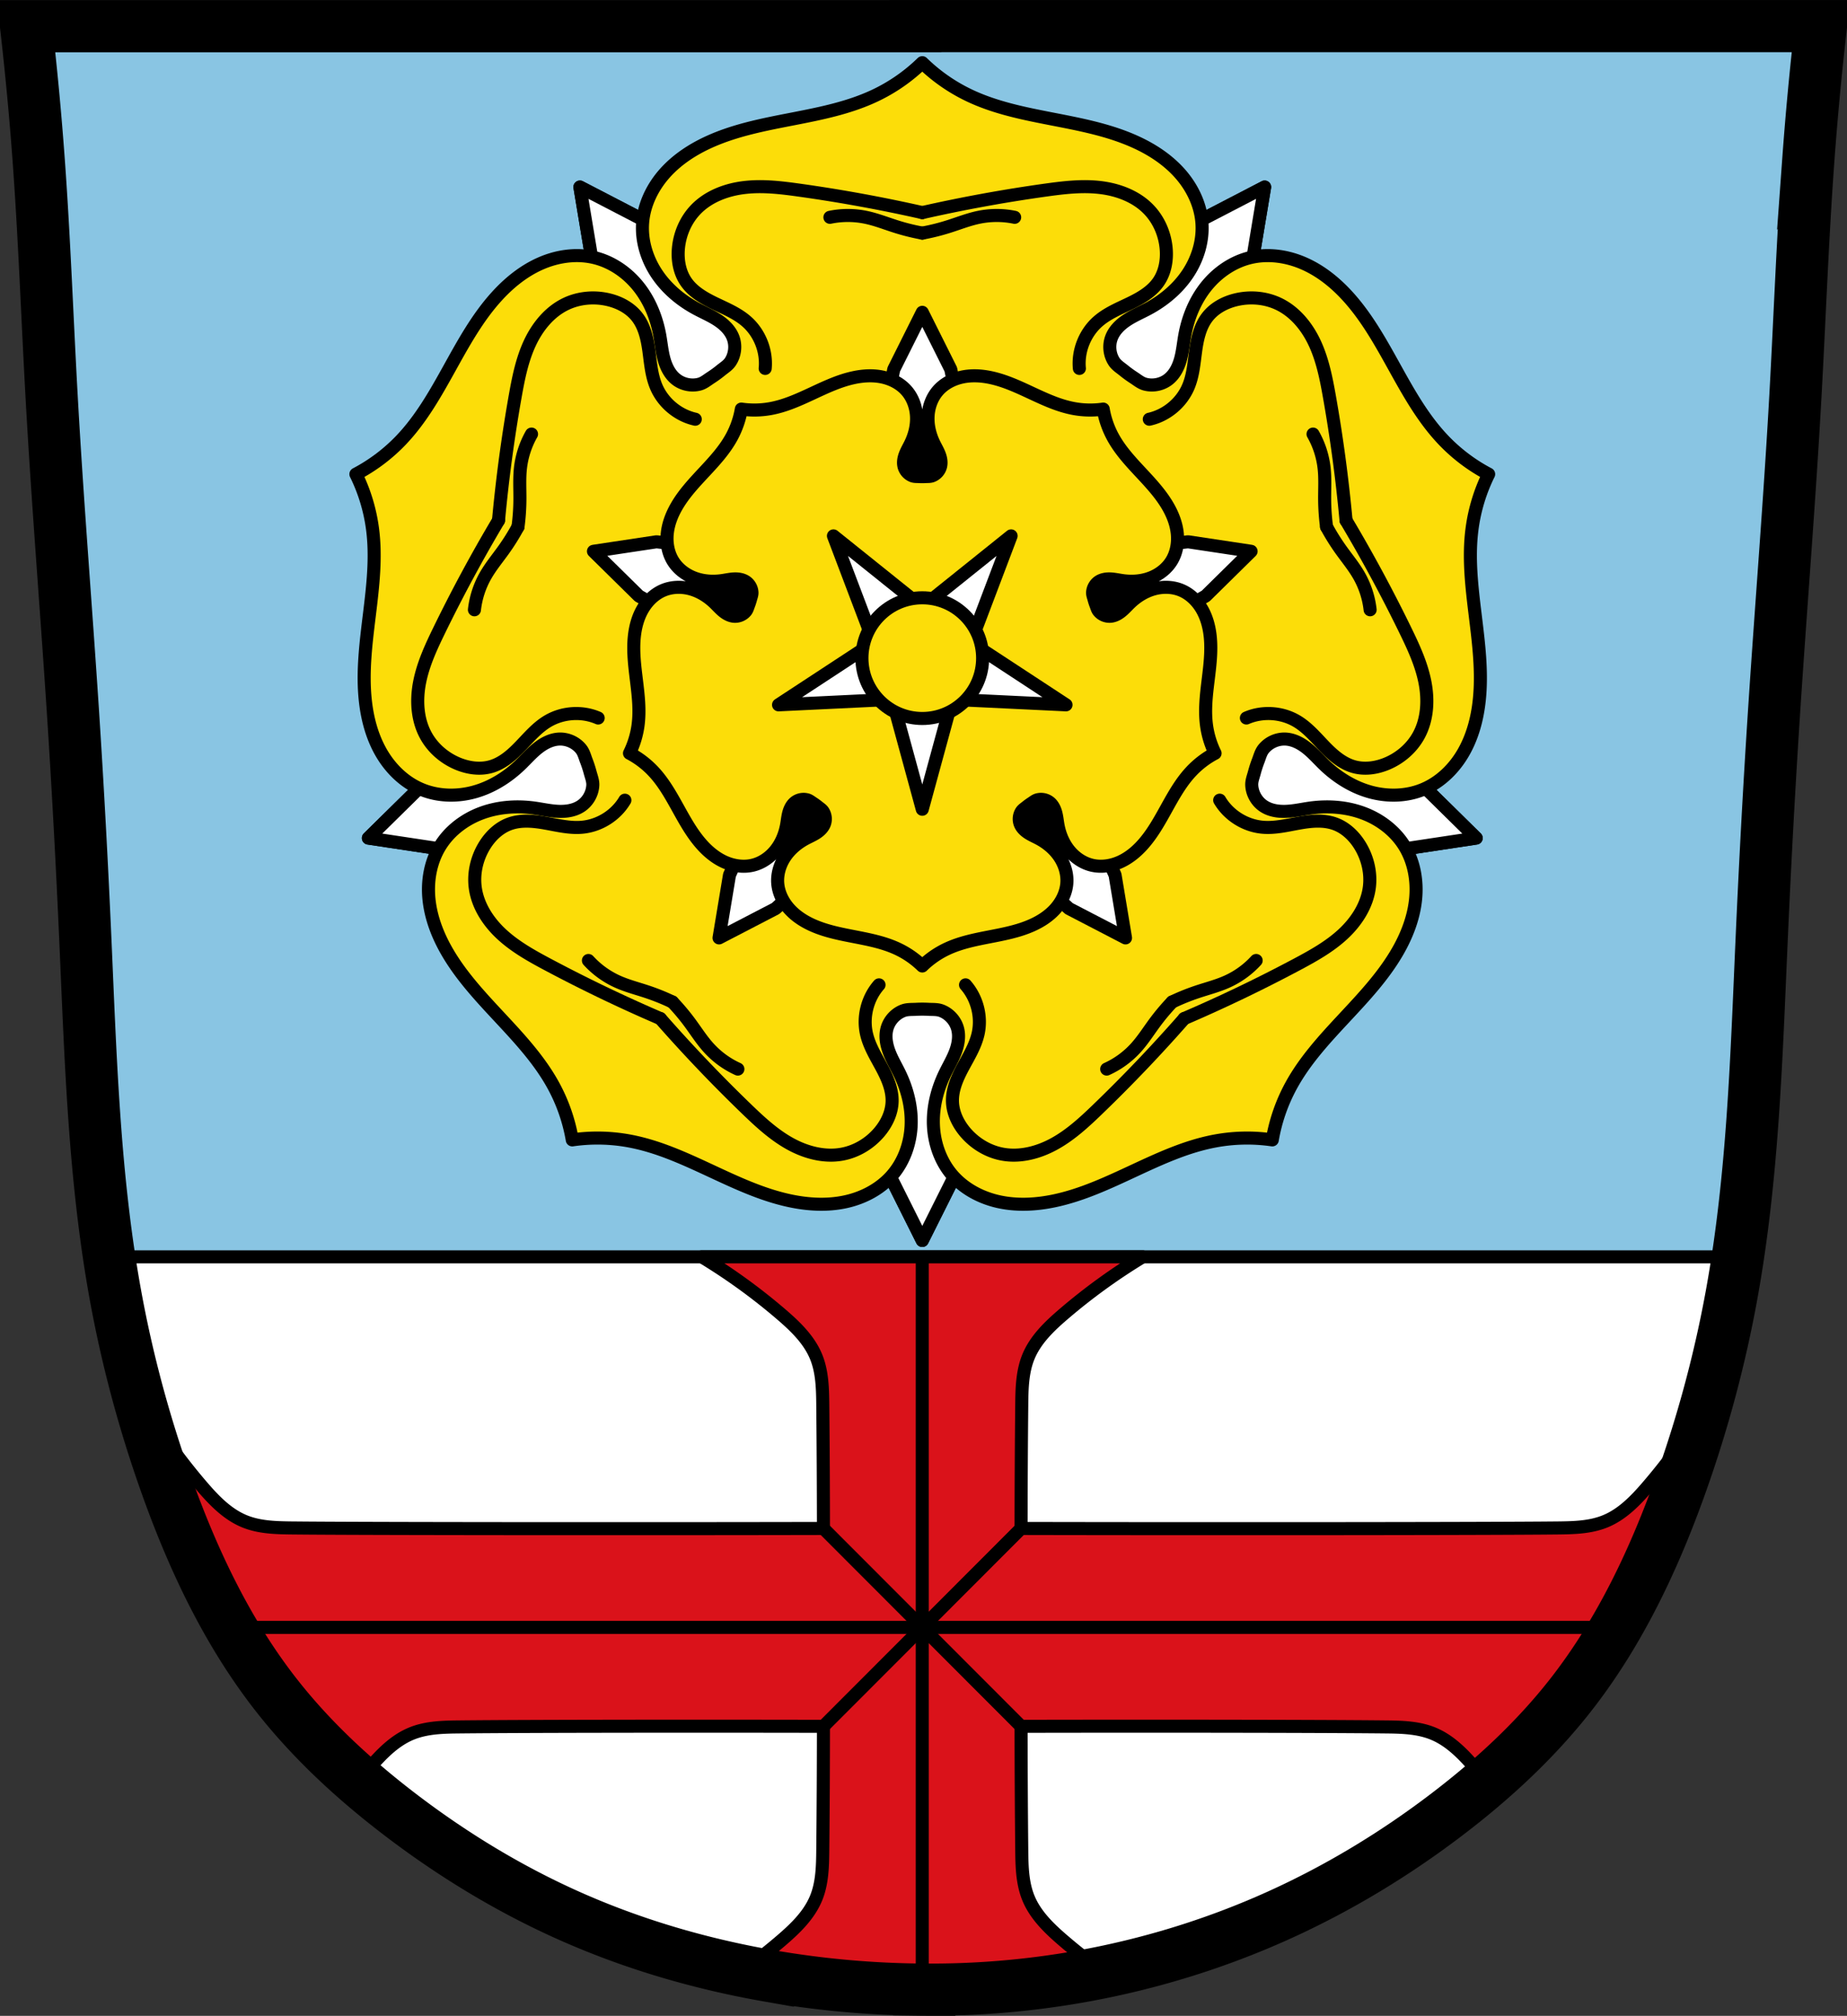 <svg xmlns="http://www.w3.org/2000/svg" viewBox="0 0 707.78 772.55"><rect x="0" y="0" width="707.78" height="772.55" fill="#333333" stroke="none"/><path d="m10.819 8.98 685.21 2.679-13.396 255.87-10.05 170.8-18.08 111.19-30.14 72.34-46.22 57.6-77.03 52.24-83.73 27.462-81.72 4.02-79.04-16.745-61.62-24.783-59.61-40.19-45.547-51.575-30.14-79.04-21.434-101.14-6.698-115.21-12.06-212.33z" style="fill:#fff;stroke:#000"/><path d="m10.835 8.98 8.688 113.19 12.06 212.34 6.688 115.19 6.781 31.969h620.47l7.06-43.34 10.06-170.81 13.375-255.84-685.19-2.688z" style="fill:#89c5e3;stroke:#000;fill-opacity:1;stroke-width:5;stroke-miterlimit:4;stroke-dasharray:none;stroke-linejoin:round"/><path style="fill:#da121a;stroke:#000;stroke-width:5;stroke-linecap:round;stroke-linejoin:round;stroke-miterlimit:4;stroke-dasharray:none;stroke-opacity:1;fill-opacity:1" d="M268.943 481.67a228.09 228.09 0 0 1 30.375 21.994c5.398 4.634 10.733 9.738 13.426 16.322 2.376 5.809 2.484 12.258 2.549 18.534.163 15.75.235 31.502.258 47.253-69.208.152-175.14.096-203.32-.197-6.276-.065-12.725-.175-18.534-2.55-6.584-2.693-11.688-8.029-16.322-13.426a228.088 228.088 0 0 1-23.6-33.04l.036 1.192a469.57 469.57 0 0 0 9.78 30.91c10.24 28.802 23.43 56.862 42.27 80.932 9.39 11.996 20.1 22.895 31.6 32.9a227.627 227.627 0 0 1 3.914-4.697c4.634-5.398 9.738-10.733 16.322-13.426 5.809-2.375 12.258-2.484 18.533-2.549 26.031-.27 89.897-.336 139.32-.226-.022 15.76-.093 31.521-.257 47.28-.065 6.276-.173 12.726-2.549 18.534-2.693 6.585-8.028 11.689-13.426 16.322a227.978 227.978 0 0 1-14.697 11.59c3.179.65 6.366 1.255 9.56 1.817a358.1 358.1 0 0 0 58.05 5.36v.01c.466.007.933-.001 1.4.003.816.006 1.633.027 2.45.027v-.021a327.338 327.338 0 0 0 57.32-4.922c3.157-.556 6.306-1.16 9.447-1.809a228 228 0 0 1-15.332-12.055c-5.398-4.633-10.733-9.737-13.426-16.322-2.376-5.808-2.486-12.258-2.55-18.533-.165-15.76-.236-31.52-.259-47.281 49.424-.11 113.293-.044 139.324.226 6.276.065 12.725.174 18.534 2.55 6.584 2.692 11.688 8.027 16.322 13.425a227.658 227.658 0 0 1 4.289 5.166c11.72-10.14 22.626-21.207 32.17-33.406 18.83-24.08 32.03-52.13 42.27-80.932a468.976 468.976 0 0 0 9.447-29.703A228.087 228.087 0 0 1 631.46 569.6c-4.634 5.397-9.738 10.732-16.322 13.425-5.809 2.376-12.258 2.486-18.534 2.551-28.197.293-135.798.35-205.324.197.023-15.751.094-31.503.258-47.253.065-6.276.175-12.725 2.55-18.534 2.694-6.584 8.03-11.688 13.427-16.322a228.09 228.09 0 0 1 30.375-21.994H268.943z"/><path style="fill:none;stroke:#000;stroke-width:20" d="M350.76 10.01v.037H10.002a1228.636 1228.636 0 0 1 4.871 51.965c2.153 29.73 3.224 59.54 4.873 89.31 2.22 40.09 5.49 80.11 8.12 120.17 1.953 29.75 3.553 59.524 4.87 89.31 1.993 45.08 3.358 90.37 11.368 134.78 4.477 24.84 11.032 49.301 19.488 73.08 10.24 28.802 23.43 56.862 42.27 80.932 13.564 17.329 29.878 32.37 47.359 45.732 20.005 15.292 41.651 28.489 64.64 38.764 24.321 10.872 50.08 18.438 76.32 23.049a358.098 358.098 0 0 0 58.05 5.36v.01c.466.007.933-.002 1.4.003.816.005 1.633.027 2.45.027v-.021a327.34 327.34 0 0 0 57.32-4.922c26.351-4.636 52.139-12.525 76.519-23.543 22.944-10.37 44.622-23.495 64.64-38.764 17.497-13.345 33.8-28.4 47.36-45.732 18.83-24.08 32.03-52.13 42.27-80.932 8.457-23.778 15.01-48.24 19.488-73.08 8.01-44.41 9.374-89.7 11.367-134.78 1.317-29.786 2.917-59.56 4.871-89.31 2.63-40.06 5.9-80.08 8.12-120.17 1.648-29.77 2.717-59.58 4.87-89.31a1228.645 1228.645 0 0 1 4.873-51.965H350.76z"/><path style="fill:none;stroke:#000;stroke-width:5;stroke-linecap:round;stroke-linejoin:round;stroke-miterlimit:4;stroke-dasharray:none;stroke-opacity:1" d="M353.416 753.106v-270.92"/><path style="fill:none;stroke:#000;stroke-width:5;stroke-linecap:butt;stroke-linejoin:miter;stroke-opacity:1;stroke-miterlimit:4;stroke-dasharray:none" d="m315.55 585.773 75.731 75.823M315.55 661.596l75.731-75.823"/><path style="fill:none;stroke:#000;stroke-width:5;stroke-linecap:round;stroke-linejoin:round;stroke-miterlimit:4;stroke-dasharray:none;stroke-opacity:1" d="M620.353 623.685H87.429"/><path style="fill:none;stroke:#000;stroke-width:5;stroke-linecap:round;stroke-linejoin:round;stroke-miterlimit:4;stroke-dasharray:none;stroke-opacity:1" d="m222.225 71.682 6.747 40.583 28.712 63.218 26.159-19.01L310 137.465l-51.26-46.831zm262.394 0-36.513 18.952-51.262 46.831 26.16 19.008 26.159 19.01 28.71-63.218zm-253.76 186.362-60.383 34.273-29.312 28.867 40.682 6.129 68.996-7.762-9.991-30.753zm245.128 0-9.992 30.754-9.99 30.753L525 327.313l40.682-6.13-29.312-28.868zM321.086 370.59l13.939 68.019 18.397 36.797 18.4-36.797 13.936-68.019h-32.336z"/><path style="fill:#fff;stroke:#000;stroke-width:5;stroke-linecap:round;stroke-linejoin:round;stroke-miterlimit:4;stroke-dasharray:none;stroke-opacity:1" d="m222.225 71.682 6.746 40.583 28.712 63.218 26.16-19.01L310 137.465l-51.26-46.831zm262.393 0-36.513 18.952-51.261 46.831 26.159 19.008 26.16 19.01 28.71-63.218zM230.86 258.044l-60.383 34.273-29.312 28.867 40.681 6.129 68.996-7.762-9.99-30.753zm245.127 0-9.991 30.754-9.991 30.753L525 327.313l40.681-6.13-29.312-28.868zm-154.9 112.546 13.938 68.019 18.398 36.797 18.399-36.797 13.937-68.019h-32.336z"/><path style="fill:#fcdd09;stroke:#000;stroke-width:5;stroke-linecap:round;stroke-linejoin:round;stroke-miterlimit:4;stroke-dasharray:none;stroke-opacity:1;fill-opacity:1" d="M353.422 24.026a67.01 67.01 0 0 1-17.966 12.53c-19.856 9.455-43.313 8.698-63.384 17.687-6.434 2.882-12.491 6.792-17.203 12.037-4.712 5.244-8.018 11.893-8.593 18.92-.562 6.87 1.523 13.837 5.32 19.59 3.798 5.752 9.24 10.322 15.316 13.575 2.687 1.438 5.512 2.637 8.062 4.307 2.55 1.67 4.862 3.898 5.942 6.748 1.135 2.995.744 6.526-1.017 9.201-.915 1.39-2.376 2.278-3.652 3.316a44.057 44.057 0 0 1-3.871 2.813c-1.381.893-2.678 2.009-4.282 2.45-3.089.849-6.568.127-9.066-1.878-2.377-1.907-3.782-4.795-4.582-7.736-.8-2.94-1.068-5.997-1.606-8.997-1.217-6.785-3.881-13.372-8.18-18.76-4.297-5.39-10.28-9.525-16.987-11.114-6.86-1.625-14.206-.534-20.65 2.327-6.443 2.861-12.033 7.414-16.762 12.643-14.75 16.312-21.279 38.854-36.406 54.817a67.01 67.01 0 0 1-17.468 13.216 67.017 67.017 0 0 1 6.365 20.96c2.858 21.806-5.108 43.882-2.76 65.749.753 7.01 2.6 13.978 6.132 20.08 3.531 6.101 8.833 11.3 15.339 14.018 6.36 2.657 13.63 2.826 20.274.992 6.645-1.835 12.673-5.598 17.644-10.373 2.199-2.11 4.212-4.428 6.588-6.337 2.376-1.91 5.21-3.42 8.254-3.567 3.2-.154 6.438 1.308 8.438 3.81 1.036 1.297 1.432 2.959 2.023 4.49a43.937 43.937 0 0 1 1.48 4.56c.421 1.588 1.079 3.165 1.003 4.824-.147 3.2-1.907 6.285-4.586 8.042-2.549 1.67-5.729 2.115-8.773 1.967-3.045-.147-6.034-.838-9.053-1.254-6.829-.94-13.917-.44-20.37 1.982-6.454 2.422-12.235 6.833-15.819 12.721-3.665 6.023-4.898 13.346-4.168 20.358.73 7.012 3.332 13.735 6.844 19.848 10.955 19.07 30.377 32.245 40.884 51.565a67.01 67.01 0 0 1 7.172 20.696 67.019 67.019 0 0 1 21.901.425c21.622 4.02 40.153 18.419 61.675 22.943 6.9 1.45 14.1 1.847 20.994.374 6.895-1.473 13.476-4.91 18.07-10.257 4.493-5.228 6.903-12.091 7.211-18.977.309-6.886-1.409-13.782-4.413-19.986-1.33-2.743-2.91-5.373-3.991-8.222-1.082-2.85-1.644-6.012-.842-8.952.842-3.091 3.233-5.717 6.23-6.846 1.552-.584 3.25-.45 4.886-.54 1.6-.088 3.207-.088 4.806 0 1.636.09 3.334-.044 4.885.54 2.998 1.129 5.39 3.755 6.232 6.846.8 2.94.24 6.102-.842 8.952-1.082 2.85-2.66 5.479-3.99 8.222-3.004 6.204-4.722 13.1-4.413 19.986.308 6.886 2.716 13.75 7.208 18.977 4.595 5.347 11.178 8.784 18.073 10.257 6.894 1.473 14.093 1.076 20.992-.374 21.522-4.524 40.055-18.923 61.677-22.943a67.018 67.018 0 0 1 21.9-.425 67.006 67.006 0 0 1 7.171-20.696c10.507-19.32 29.93-32.495 40.886-51.565 3.512-6.113 6.114-12.836 6.844-19.848.73-7.012-.503-14.335-4.168-20.358-3.584-5.888-9.366-10.299-15.82-12.72-6.453-2.423-13.54-2.923-20.369-1.983-3.02.416-6.01 1.107-9.055 1.254-3.044.148-6.224-.296-8.773-1.967-2.679-1.757-4.439-4.842-4.585-8.042-.077-1.66.58-3.236 1.002-4.824.41-1.545.906-3.07 1.482-4.56.592-1.531.987-3.193 2.023-4.49 2-2.502 5.238-3.964 8.438-3.81 3.044.147 5.876 1.657 8.253 3.567 2.376 1.909 4.388 4.226 6.587 6.337 4.971 4.775 11 8.538 17.644 10.373 6.644 1.834 13.916 1.665 20.276-.992 6.506-2.718 11.808-7.917 15.34-14.018 3.531-6.102 5.379-13.07 6.131-20.08 2.348-21.867-5.62-43.943-2.762-65.75a67.017 67.017 0 0 1 6.365-20.959 67.01 67.01 0 0 1-17.467-13.216c-15.128-15.963-21.654-38.505-36.405-54.817-4.729-5.229-10.32-9.782-16.763-12.643-6.443-2.861-13.788-3.952-20.648-2.327-6.708 1.589-12.691 5.724-16.989 11.113-4.297 5.39-6.962 11.976-8.179 18.76-.538 3.001-.805 6.057-1.606 8.998-.8 2.941-2.205 5.829-4.582 7.736-2.498 2.005-5.977 2.727-9.066 1.878-1.604-.441-2.902-1.557-4.283-2.45a43.995 43.995 0 0 1-3.87-2.811c-1.276-1.038-2.738-1.928-3.653-3.318-1.762-2.675-2.153-6.206-1.018-9.201 1.08-2.85 3.393-5.078 5.943-6.748s5.374-2.869 8.061-4.307c6.077-3.253 11.52-7.823 15.317-13.576 3.798-5.752 5.883-12.72 5.321-19.59-.574-7.026-3.88-13.675-8.593-18.92-4.712-5.244-10.769-9.154-17.203-12.036-20.071-8.99-43.528-8.232-63.384-17.687a67.018 67.018 0 0 1-17.968-12.53z"/><path style="fill:#fff;stroke:#000;stroke-width:5;stroke-linecap:round;stroke-linejoin:round;stroke-miterlimit:4;stroke-dasharray:none;stroke-opacity:1" d="m275.54 359.442 4.004-24.1 17.044-37.543 15.53 11.29 15.527 11.287-30.43 27.811zm155.764 0-21.675-11.255-30.43-27.81 15.528-11.289 15.529-11.289 17.043 37.542zm-150.64-110.67-35.845-20.354-17.4-17.142 24.15-3.64 40.958 4.61-5.931 18.262zm145.516 0-5.931-18.264-5.931-18.262 40.958-4.61 24.15 3.64-17.401 17.143zm-91.954-66.836 8.274-40.392 10.922-21.852 10.922 21.852 8.273 40.392h-19.195z"/><path style="opacity:1;fill:#000;fill-opacity:1;fill-rule:evenodd;stroke:none;stroke-width:5;stroke-linecap:round;stroke-linejoin:round;stroke-miterlimit:4;stroke-dasharray:none;stroke-opacity:1;paint-order:fill markers stroke" d="M337.19 159.62v34.222h30.04v-34.223h-30.04zm93.238 49.312-26.266 14.578 16.61 29.924 26.265-14.58-16.61-29.922zm-156.436.38-16.607 29.922 26.265 14.578 16.608-29.921-26.266-14.578zm133.73 81.909-29.26 17.75 15.581 25.683 29.26-17.75-15.58-25.683zm-103.8 1.9-15.58 25.684 29.26 17.75 15.582-25.684-29.262-17.75z"/><path style="fill:#fcdd09;fill-opacity:1;stroke:#000;stroke-width:5;stroke-linecap:round;stroke-linejoin:round;stroke-miterlimit:4;stroke-dasharray:none;stroke-opacity:1" d="M353.423 370.202a34.64 34.64 0 0 0-9.288-6.477c-10.264-4.889-22.39-4.497-32.766-9.145-3.326-1.49-6.457-3.511-8.893-6.222-2.436-2.711-4.145-6.149-4.442-9.781-.29-3.552.788-7.154 2.75-10.128 1.964-2.974 4.776-5.337 7.918-7.019 1.389-.743 2.85-1.363 4.167-2.226 1.318-.864 2.514-2.015 3.072-3.489a5.35 5.35 0 0 0-.526-4.757c-.473-.718-1.228-1.178-1.887-1.714a22.771 22.771 0 0 0-2.002-1.454c-.714-.462-1.384-1.039-2.213-1.267a5.35 5.35 0 0 0-4.687.97c-1.229.987-1.955 2.48-2.368 4-.414 1.52-.553 3.1-.83 4.652-.63 3.507-2.007 6.913-4.229 9.699-2.221 2.786-5.314 4.924-8.782 5.745-3.546.84-7.343.276-10.674-1.203-3.33-1.48-6.22-3.833-8.665-6.536-7.626-8.433-11-20.087-18.82-28.34a34.642 34.642 0 0 0-9.03-6.832 34.649 34.649 0 0 0 3.29-10.836c1.478-11.274-2.64-22.687-1.427-33.992.39-3.623 1.345-7.226 3.17-10.38 1.826-3.155 4.567-5.843 7.93-7.248 3.287-1.373 7.046-1.46 10.48-.512 3.435.948 6.551 2.894 9.121 5.362 1.137 1.091 2.177 2.29 3.406 3.277 1.228.987 2.693 1.768 4.267 1.843a5.35 5.35 0 0 0 4.361-1.97c.536-.67.74-1.529 1.046-2.32.298-.771.554-1.56.765-2.358.218-.82.558-1.636.519-2.494a5.35 5.35 0 0 0-2.37-4.157c-1.318-.864-2.962-1.094-4.536-1.018-1.574.077-3.12.434-4.68.649-3.53.486-7.194.227-10.53-1.025-3.336-1.252-6.325-3.532-8.177-6.577-1.895-3.113-2.532-6.899-2.155-10.524.378-3.625 1.723-7.101 3.538-10.262 5.663-9.858 15.703-16.67 21.135-26.658a34.646 34.646 0 0 0 3.707-10.7c3.752.55 7.594.474 11.322-.219 11.177-2.078 20.757-9.522 31.882-11.861 3.567-.75 7.289-.955 10.853-.193 3.564.761 6.966 2.538 9.341 5.302 2.323 2.703 3.568 6.251 3.728 9.811.16 3.56-.729 7.125-2.282 10.333-.687 1.418-1.504 2.777-2.063 4.25-.559 1.474-.85 3.108-.435 4.629a5.349 5.349 0 0 0 3.221 3.539c.802.301 1.68.232 2.525.279.827.045 1.658.045 2.485 0 .845-.047 1.723.023 2.525-.28a5.349 5.349 0 0 0 3.221-3.538c.415-1.52.124-3.155-.435-4.629-.559-1.473-1.375-2.832-2.062-4.25-1.553-3.208-2.441-6.773-2.282-10.333.16-3.56 1.405-7.108 3.727-9.81 2.375-2.765 5.778-4.542 9.342-5.303 3.564-.762 7.285-.557 10.852.193 11.126 2.339 20.706 9.783 31.883 11.861 3.728.693 7.57.769 11.322.22a34.643 34.643 0 0 0 3.707 10.7c5.431 9.988 15.472 16.799 21.135 26.657 1.815 3.16 3.16 6.637 3.538 10.262.377 3.625-.26 7.411-2.155 10.524-1.852 3.045-4.841 5.325-8.178 6.577-3.336 1.252-6.999 1.51-10.529 1.025-1.56-.215-3.107-.572-4.681-.649-1.574-.076-3.218.154-4.535 1.018a5.35 5.35 0 0 0-2.37 4.157c-.04.858.3 1.673.518 2.494.212.798.468 1.587.766 2.357.305.792.51 1.651 1.046 2.321a5.35 5.35 0 0 0 4.361 1.97c1.574-.075 3.038-.856 4.266-1.843 1.229-.987 2.27-2.186 3.406-3.277 2.57-2.468 5.686-4.414 9.12-5.362 3.435-.949 7.195-.861 10.482.512 3.363 1.405 6.104 4.093 7.93 7.248 1.825 3.154 2.78 6.757 3.17 10.38 1.213 11.305-2.906 22.718-1.428 33.992a34.649 34.649 0 0 0 3.29 10.836 34.64 34.64 0 0 0-9.03 6.832c-7.82 8.253-11.193 19.907-18.819 28.34-2.444 2.703-5.334 5.057-8.665 6.536-3.33 1.48-7.128 2.043-10.674 1.203-3.468-.821-6.56-2.96-8.782-5.745-2.222-2.786-3.6-6.192-4.228-9.7-.278-1.55-.417-3.13-.83-4.65-.414-1.521-1.14-3.014-2.37-4a5.35 5.35 0 0 0-4.686-.97c-.829.227-1.5.804-2.214 1.266-.692.447-1.361.933-2 1.453-.66.537-1.416.997-1.89 1.715a5.35 5.35 0 0 0-.525 4.757c.558 1.474 1.754 2.625 3.072 3.489 1.318.863 2.778 1.483 4.167 2.226 3.142 1.682 5.955 4.045 7.918 7.019s3.041 6.576 2.75 10.128c-.296 3.632-2.005 7.07-4.441 9.78-2.436 2.712-5.567 4.734-8.893 6.223-10.376 4.648-22.502 4.256-32.766 9.145a34.644 34.644 0 0 0-9.288 6.477z"/><path style="fill:#fff;stroke:#000;stroke-width:5;stroke-linecap:round;stroke-linejoin:round;stroke-miterlimit:4;stroke-dasharray:none;stroke-opacity:1" d="m319.38 205.371 15.46 40.816-36.498 23.936 43.596-2.09 11.484 42.11 11.484-42.11 43.598 2.09-36.5-23.935 15.459-40.817-34.041 27.316-34.041-27.316z"/><circle style="opacity:1;fill:#fcdd09;fill-opacity:1;fill-rule:evenodd;stroke:#000;stroke-width:5;stroke-linecap:butt;stroke-linejoin:round;stroke-miterlimit:4;stroke-dasharray:none;stroke-opacity:1;paint-order:fill markers stroke" cx="353.423" cy="252.226" r="23.126"/><path style="fill:none;stroke:#000;stroke-width:5;stroke-linecap:round;stroke-linejoin:round;stroke-miterlimit:4;stroke-dasharray:none;stroke-opacity:1" d="M-489.141 133.738c.643-6.71-2.137-13.66-7.23-18.076-3.52-3.051-7.916-4.85-12.11-6.877-4.194-2.025-8.407-4.458-11.028-8.307-2.484-3.648-3.274-8.258-2.893-12.654.475-5.477 2.733-10.824 6.508-14.822 4.823-5.108 11.801-7.763 18.778-8.587 6.976-.824 14.032.022 20.99.995a575.627 575.627 0 0 1 47.183 8.616" transform="translate(782.365 7.453)"/><path transform="matrix(-1 0 0 1 -75.52 7.453)" style="fill:none;stroke:#000;stroke-width:5;stroke-linecap:round;stroke-linejoin:round;stroke-miterlimit:4;stroke-dasharray:none;stroke-opacity:1" d="M-489.141 133.738c.643-6.71-2.137-13.66-7.23-18.076-3.52-3.051-7.916-4.85-12.11-6.877-4.194-2.025-8.407-4.458-11.028-8.307-2.484-3.648-3.274-8.258-2.893-12.654.475-5.477 2.733-10.824 6.508-14.822 4.823-5.108 11.801-7.763 18.778-8.587 6.976-.824 14.032.022 20.99.995a575.627 575.627 0 0 1 47.183 8.616"/><path style="fill:none;stroke:#000;stroke-width:5;stroke-linecap:round;stroke-linejoin:round;stroke-miterlimit:4;stroke-dasharray:none;stroke-opacity:1" d="M-489.141 133.738c.643-6.71-2.137-13.66-7.23-18.076-3.52-3.051-7.916-4.85-12.11-6.877-4.194-2.025-8.407-4.458-11.028-8.307-2.484-3.648-3.274-8.258-2.893-12.654.475-5.477 2.733-10.824 6.508-14.822 4.823-5.108 11.801-7.763 18.778-8.587 6.976-.824 14.032.022 20.99.995a575.627 575.627 0 0 1 47.183 8.616" transform="rotate(72 -42.889 786.915)"/><path transform="scale(-1 1) rotate(-72 -386.054 196.528)" style="fill:none;stroke:#000;stroke-width:5;stroke-linecap:round;stroke-linejoin:round;stroke-miterlimit:4;stroke-dasharray:none;stroke-opacity:1" d="M-489.141 133.738c.643-6.71-2.137-13.66-7.23-18.076-3.52-3.051-7.916-4.85-12.11-6.877-4.194-2.025-8.407-4.458-11.028-8.307-2.484-3.648-3.274-8.258-2.893-12.654.475-5.477 2.733-10.824 6.508-14.822 4.823-5.108 11.801-7.763 18.778-8.587 6.976-.824 14.032.022 20.99.995a575.627 575.627 0 0 1 47.183 8.616"/><path style="fill:none;stroke:#000;stroke-width:5;stroke-linecap:round;stroke-linejoin:round;stroke-miterlimit:4;stroke-dasharray:none;stroke-opacity:1" d="M-489.141 133.738c.643-6.71-2.137-13.66-7.23-18.076-3.52-3.051-7.916-4.85-12.11-6.877-4.194-2.025-8.407-4.458-11.028-8.307-2.484-3.648-3.274-8.258-2.893-12.654.475-5.477 2.733-10.824 6.508-14.822 4.823-5.108 11.801-7.763 18.778-8.587 6.976-.824 14.032.022 20.99.995a575.627 575.627 0 0 1 47.183 8.616" transform="scale(-1 1) rotate(72 -396.311 300.472)"/><path transform="rotate(-72 -32.631 -289.915)" style="fill:none;stroke:#000;stroke-width:5;stroke-linecap:round;stroke-linejoin:round;stroke-miterlimit:4;stroke-dasharray:none;stroke-opacity:1" d="M-489.141 133.738c.643-6.71-2.137-13.66-7.23-18.076-3.52-3.051-7.916-4.85-12.11-6.877-4.194-2.025-8.407-4.458-11.028-8.307-2.484-3.648-3.274-8.258-2.893-12.654.475-5.477 2.733-10.824 6.508-14.822 4.823-5.108 11.801-7.763 18.778-8.587 6.976-.824 14.032.022 20.99.995a575.627 575.627 0 0 1 47.183 8.616"/><path style="fill:none;stroke:#000;stroke-width:5;stroke-linecap:round;stroke-linejoin:round;stroke-miterlimit:4;stroke-dasharray:none;stroke-opacity:1" d="M-489.141 133.738c.643-6.71-2.137-13.66-7.23-18.076-3.52-3.051-7.916-4.85-12.11-6.877-4.194-2.025-8.407-4.458-11.028-8.307-2.484-3.648-3.274-8.258-2.893-12.654.475-5.477 2.733-10.824 6.508-14.822 4.823-5.108 11.801-7.763 18.778-8.587 6.976-.824 14.032.022 20.99.995a575.627 575.627 0 0 1 47.183 8.616" transform="rotate(143.995 -38.971 375.62)"/><path transform="scale(1 -1) rotate(36.005 726.935 1200.039)" style="fill:none;stroke:#000;stroke-width:5;stroke-linecap:round;stroke-linejoin:round;stroke-miterlimit:4;stroke-dasharray:none;stroke-opacity:1" d="M-489.141 133.738c.643-6.71-2.137-13.66-7.23-18.076-3.52-3.051-7.916-4.85-12.11-6.877-4.194-2.025-8.407-4.458-11.028-8.307-2.484-3.648-3.274-8.258-2.893-12.654.475-5.477 2.733-10.824 6.508-14.822 4.823-5.108 11.801-7.763 18.778-8.587 6.976-.824 14.032.022 20.99.995a575.627 575.627 0 0 1 47.183 8.616"/><path style="fill:none;stroke:#000;stroke-width:5;stroke-linecap:round;stroke-linejoin:round;stroke-miterlimit:4;stroke-dasharray:none;stroke-opacity:1" d="M-489.141 133.738c.643-6.71-2.137-13.66-7.23-18.076-3.52-3.051-7.916-4.85-12.11-6.877-4.194-2.025-8.407-4.458-11.028-8.307-2.484-3.648-3.274-8.258-2.893-12.654.475-5.477 2.733-10.824 6.508-14.822 4.823-5.108 11.801-7.763 18.778-8.587 6.976-.824 14.032.022 20.99.995a575.627 575.627 0 0 1 47.183 8.616" transform="scale(1 -1) rotate(-36.005 -802.455 -1207.491)"/><path transform="rotate(-143.995 -36.55 121.379)" style="fill:none;stroke:#000;stroke-width:5;stroke-linecap:round;stroke-linejoin:round;stroke-miterlimit:4;stroke-dasharray:none;stroke-opacity:1" d="M-489.141 133.738c.643-6.71-2.137-13.66-7.23-18.076-3.52-3.051-7.916-4.85-12.11-6.877-4.194-2.025-8.407-4.458-11.028-8.307-2.484-3.648-3.274-8.258-2.893-12.654.475-5.477 2.733-10.824 6.508-14.822 4.823-5.108 11.801-7.763 18.778-8.587 6.976-.824 14.032.022 20.99.995a575.627 575.627 0 0 1 47.183 8.616"/><path d="M-428.231 89.336a83.74 83.74 0 0 1-10.246-2.562c-3.793-1.207-7.513-2.688-11.41-3.493a34.081 34.081 0 0 0-13.74 0" style="fill:none;stroke:#000;stroke-width:5;stroke-linecap:round;stroke-linejoin:round;stroke-miterlimit:4;stroke-dasharray:none;stroke-opacity:1" transform="translate(781.654)"/><path d="M-428.231 89.336a83.74 83.74 0 0 1-10.246-2.562c-3.793-1.207-7.513-2.688-11.41-3.493a34.081 34.081 0 0 0-13.74 0" style="fill:none;stroke:#000;stroke-width:5;stroke-linecap:round;stroke-linejoin:round;stroke-miterlimit:4;stroke-dasharray:none;stroke-opacity:1" transform="matrix(-1 0 0 1 -74.809 0)"/><path d="M-428.231 89.336a83.74 83.74 0 0 1-10.246-2.562c-3.793-1.207-7.513-2.688-11.41-3.493a34.081 34.081 0 0 0-13.74 0" style="fill:none;stroke:#000;stroke-width:5;stroke-linecap:round;stroke-linejoin:round;stroke-miterlimit:4;stroke-dasharray:none;stroke-opacity:1" transform="rotate(72.002 -37.404 790.133)"/><path d="M-428.231 89.336a83.74 83.74 0 0 1-10.246-2.562c-3.793-1.207-7.513-2.688-11.41-3.493a34.081 34.081 0 0 0-13.74 0" style="fill:none;stroke:#000;stroke-width:5;stroke-linecap:round;stroke-linejoin:round;stroke-miterlimit:4;stroke-dasharray:none;stroke-opacity:1" transform="scale(-1 1) rotate(-72.002 -390.827 200.745)"/><path d="M-428.231 89.336a83.74 83.74 0 0 1-10.246-2.562c-3.793-1.207-7.513-2.688-11.41-3.493a34.081 34.081 0 0 0-13.74 0" style="fill:none;stroke:#000;stroke-width:5;stroke-linecap:round;stroke-linejoin:round;stroke-miterlimit:4;stroke-dasharray:none;stroke-opacity:1" transform="scale(-1 1) rotate(72.002 -390.827 303.707)"/><path d="M-428.231 89.336a83.74 83.74 0 0 1-10.246-2.562c-3.793-1.207-7.513-2.688-11.41-3.493a34.081 34.081 0 0 0-13.74 0" style="fill:none;stroke:#000;stroke-width:5;stroke-linecap:round;stroke-linejoin:round;stroke-miterlimit:4;stroke-dasharray:none;stroke-opacity:1" transform="rotate(-72.002 -37.404 -285.68)"/><path d="M-428.231 89.336a83.74 83.74 0 0 1-10.246-2.562c-3.793-1.207-7.513-2.688-11.41-3.493a34.081 34.081 0 0 0-13.74 0" style="fill:none;stroke:#000;stroke-width:5;stroke-linecap:round;stroke-linejoin:round;stroke-miterlimit:4;stroke-dasharray:none;stroke-opacity:1" transform="rotate(144 -37.404 379.213)"/><path d="M-428.231 89.336a83.74 83.74 0 0 1-10.246-2.562c-3.793-1.207-7.513-2.688-11.41-3.493a34.081 34.081 0 0 0-13.74 0" style="fill:none;stroke:#000;stroke-width:5;stroke-linecap:round;stroke-linejoin:round;stroke-miterlimit:4;stroke-dasharray:none;stroke-opacity:1" transform="scale(1 -1) rotate(36 738.87 1202.846)"/><path d="M-428.231 89.336a83.74 83.74 0 0 1-10.246-2.562c-3.793-1.207-7.513-2.688-11.41-3.493a34.081 34.081 0 0 0-13.74 0" style="fill:none;stroke:#000;stroke-width:5;stroke-linecap:round;stroke-linejoin:round;stroke-miterlimit:4;stroke-dasharray:none;stroke-opacity:1" transform="scale(1 -1) rotate(-36 -813.68 -1202.846)"/><path d="M-428.231 89.336a83.74 83.74 0 0 1-10.246-2.562c-3.793-1.207-7.513-2.688-11.41-3.493a34.081 34.081 0 0 0-13.74 0" style="fill:none;stroke:#000;stroke-width:5;stroke-linecap:round;stroke-linejoin:round;stroke-miterlimit:4;stroke-dasharray:none;stroke-opacity:1" transform="rotate(-144 -37.404 125.24)"/></svg>